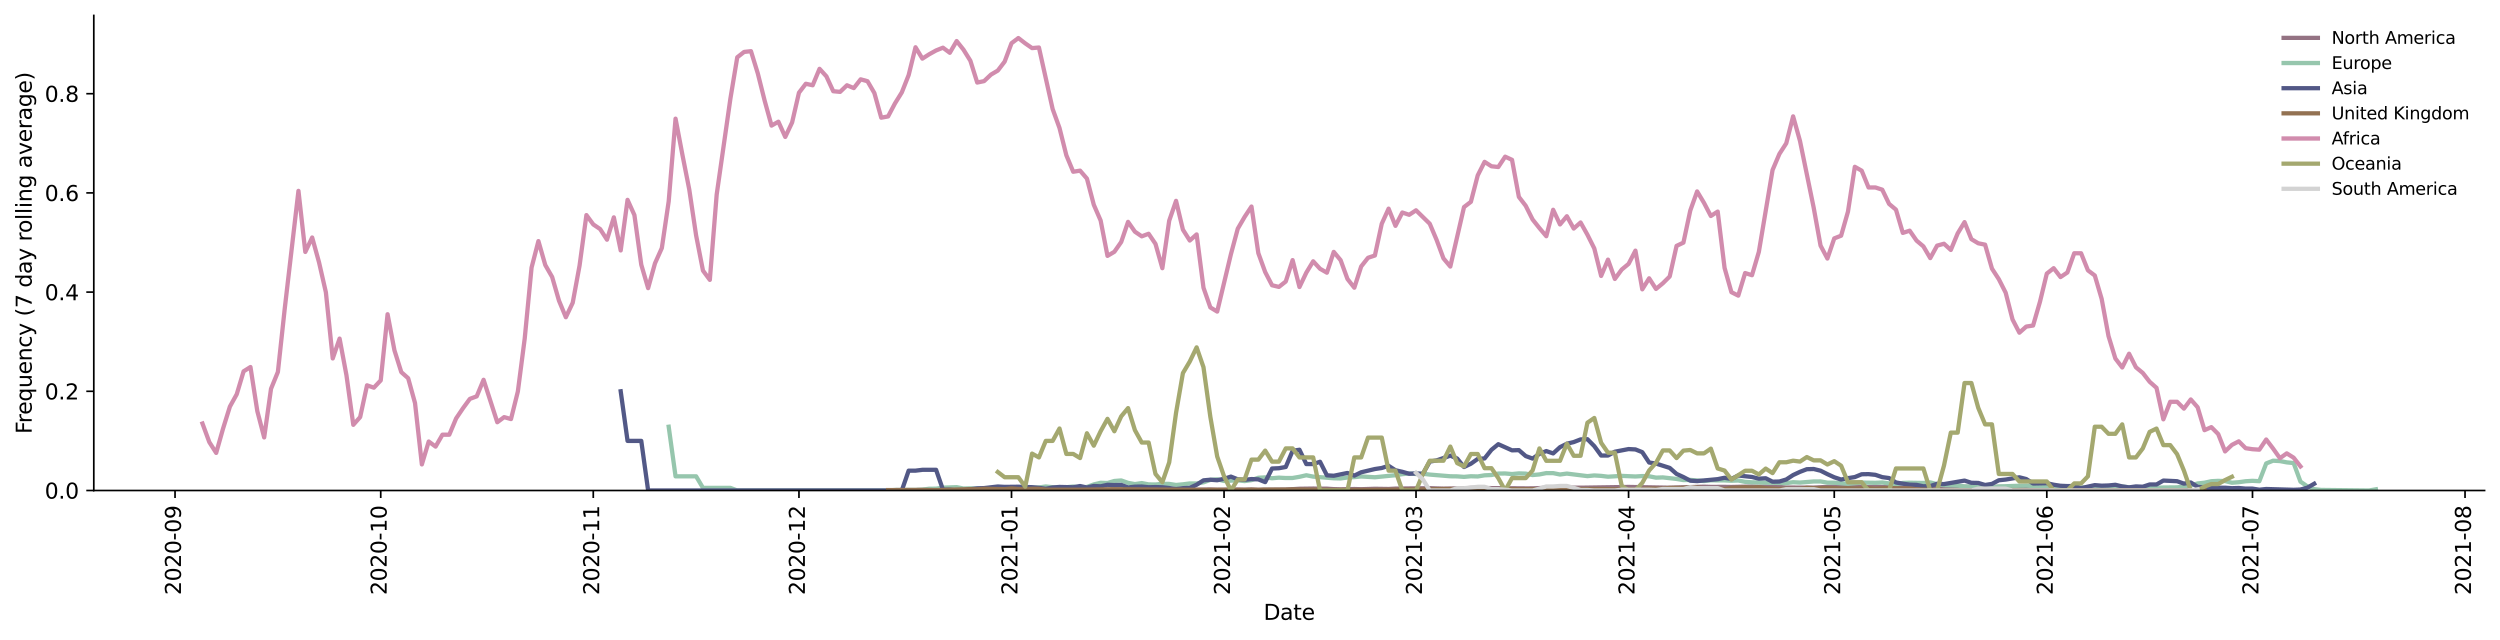 <?xml version="1.0" encoding="utf-8" standalone="no"?>
<!DOCTYPE svg PUBLIC "-//W3C//DTD SVG 1.1//EN"
  "http://www.w3.org/Graphics/SVG/1.1/DTD/svg11.dtd">
<svg height="298.621pt" version="1.1" viewBox="0 0 1166.981 298.621" width="1166.981pt" xmlns="http://www.w3.org/2000/svg" xmlns:xlink="http://www.w3.org/1999/xlink">
 <defs>
  <style type="text/css">*{stroke-linecap:butt;stroke-linejoin:round;}</style>
 </defs>
 <g id="figure_1">
  <g id="patch_1">
   <path d="M 0 298.621 
L 1166.981 298.621 
L 1166.981 0 
L 0 0 
z
" style="fill:#ffffff;"/>
  </g>
  <g id="axes_1">
   <g id="patch_2">
    <path d="M 43.781 228.96 
L 1159.781 228.96 
L 1159.781 7.2 
L 43.781 7.2 
z
" style="fill:#ffffff;"/>
   </g>
   <g id="matplotlib.axis_1">
    <g id="xtick_1">
     <g id="line2d_1">
      <defs>
       <path d="M 0 0 
L 0 3.5 
" id="md93aea9dd2" style="stroke:#000000;stroke-width:0.8;"/>
      </defs>
      <g>
       <use style="stroke:#000000;stroke-width:0.8;" x="81.707" xlink:href="#md93aea9dd2" y="228.96"/>
      </g>
     </g>
     <g id="text_1">
      <!-- 2020-09 -->
      <g transform="translate(84.466 277.743)rotate(-90)scale(0.1 -0.1)">
       <defs>
        <path d="M 1228 531 
L 3431 531 
L 3431 0 
L 469 0 
L 469 531 
Q 828 903 1448 1529 
Q 2069 2156 2228 2338 
Q 2531 2678 2651 2914 
Q 2772 3150 2772 3378 
Q 2772 3750 2511 3984 
Q 2250 4219 1831 4219 
Q 1534 4219 1204 4116 
Q 875 4013 500 3803 
L 500 4441 
Q 881 4594 1212 4672 
Q 1544 4750 1819 4750 
Q 2544 4750 2975 4387 
Q 3406 4025 3406 3419 
Q 3406 3131 3298 2873 
Q 3191 2616 2906 2266 
Q 2828 2175 2409 1742 
Q 1991 1309 1228 531 
z
" id="DejaVuSans-32" transform="scale(0.016)"/>
        <path d="M 2034 4250 
Q 1547 4250 1301 3770 
Q 1056 3291 1056 2328 
Q 1056 1369 1301 889 
Q 1547 409 2034 409 
Q 2525 409 2770 889 
Q 3016 1369 3016 2328 
Q 3016 3291 2770 3770 
Q 2525 4250 2034 4250 
z
M 2034 4750 
Q 2819 4750 3233 4129 
Q 3647 3509 3647 2328 
Q 3647 1150 3233 529 
Q 2819 -91 2034 -91 
Q 1250 -91 836 529 
Q 422 1150 422 2328 
Q 422 3509 836 4129 
Q 1250 4750 2034 4750 
z
" id="DejaVuSans-30" transform="scale(0.016)"/>
        <path d="M 313 2009 
L 1997 2009 
L 1997 1497 
L 313 1497 
L 313 2009 
z
" id="DejaVuSans-2d" transform="scale(0.016)"/>
        <path d="M 703 97 
L 703 672 
Q 941 559 1184 500 
Q 1428 441 1663 441 
Q 2288 441 2617 861 
Q 2947 1281 2994 2138 
Q 2813 1869 2534 1725 
Q 2256 1581 1919 1581 
Q 1219 1581 811 2004 
Q 403 2428 403 3163 
Q 403 3881 828 4315 
Q 1253 4750 1959 4750 
Q 2769 4750 3195 4129 
Q 3622 3509 3622 2328 
Q 3622 1225 3098 567 
Q 2575 -91 1691 -91 
Q 1453 -91 1209 -44 
Q 966 3 703 97 
z
M 1959 2075 
Q 2384 2075 2632 2365 
Q 2881 2656 2881 3163 
Q 2881 3666 2632 3958 
Q 2384 4250 1959 4250 
Q 1534 4250 1286 3958 
Q 1038 3666 1038 3163 
Q 1038 2656 1286 2365 
Q 1534 2075 1959 2075 
z
" id="DejaVuSans-39" transform="scale(0.016)"/>
       </defs>
       <use xlink:href="#DejaVuSans-32"/>
       <use x="63.623" xlink:href="#DejaVuSans-30"/>
       <use x="127.246" xlink:href="#DejaVuSans-32"/>
       <use x="190.869" xlink:href="#DejaVuSans-30"/>
       <use x="254.492" xlink:href="#DejaVuSans-2d"/>
       <use x="290.576" xlink:href="#DejaVuSans-30"/>
       <use x="354.199" xlink:href="#DejaVuSans-39"/>
      </g>
     </g>
    </g>
    <g id="xtick_2">
     <g id="line2d_2">
      <g>
       <use style="stroke:#000000;stroke-width:0.8;" x="177.72" xlink:href="#md93aea9dd2" y="228.96"/>
      </g>
     </g>
     <g id="text_2">
      <!-- 2020-10 -->
      <g transform="translate(180.48 277.743)rotate(-90)scale(0.1 -0.1)">
       <defs>
        <path d="M 794 531 
L 1825 531 
L 1825 4091 
L 703 3866 
L 703 4441 
L 1819 4666 
L 2450 4666 
L 2450 531 
L 3481 531 
L 3481 0 
L 794 0 
L 794 531 
z
" id="DejaVuSans-31" transform="scale(0.016)"/>
       </defs>
       <use xlink:href="#DejaVuSans-32"/>
       <use x="63.623" xlink:href="#DejaVuSans-30"/>
       <use x="127.246" xlink:href="#DejaVuSans-32"/>
       <use x="190.869" xlink:href="#DejaVuSans-30"/>
       <use x="254.492" xlink:href="#DejaVuSans-2d"/>
       <use x="290.576" xlink:href="#DejaVuSans-31"/>
       <use x="354.199" xlink:href="#DejaVuSans-30"/>
      </g>
     </g>
    </g>
    <g id="xtick_3">
     <g id="line2d_3">
      <g>
       <use style="stroke:#000000;stroke-width:0.8;" x="276.935" xlink:href="#md93aea9dd2" y="228.96"/>
      </g>
     </g>
     <g id="text_3">
      <!-- 2020-11 -->
      <g transform="translate(279.694 277.743)rotate(-90)scale(0.1 -0.1)">
       <use xlink:href="#DejaVuSans-32"/>
       <use x="63.623" xlink:href="#DejaVuSans-30"/>
       <use x="127.246" xlink:href="#DejaVuSans-32"/>
       <use x="190.869" xlink:href="#DejaVuSans-30"/>
       <use x="254.492" xlink:href="#DejaVuSans-2d"/>
       <use x="290.576" xlink:href="#DejaVuSans-31"/>
       <use x="354.199" xlink:href="#DejaVuSans-31"/>
      </g>
     </g>
    </g>
    <g id="xtick_4">
     <g id="line2d_4">
      <g>
       <use style="stroke:#000000;stroke-width:0.8;" x="372.948" xlink:href="#md93aea9dd2" y="228.96"/>
      </g>
     </g>
     <g id="text_4">
      <!-- 2020-12 -->
      <g transform="translate(375.708 277.743)rotate(-90)scale(0.1 -0.1)">
       <use xlink:href="#DejaVuSans-32"/>
       <use x="63.623" xlink:href="#DejaVuSans-30"/>
       <use x="127.246" xlink:href="#DejaVuSans-32"/>
       <use x="190.869" xlink:href="#DejaVuSans-30"/>
       <use x="254.492" xlink:href="#DejaVuSans-2d"/>
       <use x="290.576" xlink:href="#DejaVuSans-31"/>
       <use x="354.199" xlink:href="#DejaVuSans-32"/>
      </g>
     </g>
    </g>
    <g id="xtick_5">
     <g id="line2d_5">
      <g>
       <use style="stroke:#000000;stroke-width:0.8;" x="472.163" xlink:href="#md93aea9dd2" y="228.96"/>
      </g>
     </g>
     <g id="text_5">
      <!-- 2021-01 -->
      <g transform="translate(474.922 277.743)rotate(-90)scale(0.1 -0.1)">
       <use xlink:href="#DejaVuSans-32"/>
       <use x="63.623" xlink:href="#DejaVuSans-30"/>
       <use x="127.246" xlink:href="#DejaVuSans-32"/>
       <use x="190.869" xlink:href="#DejaVuSans-31"/>
       <use x="254.492" xlink:href="#DejaVuSans-2d"/>
       <use x="290.576" xlink:href="#DejaVuSans-30"/>
       <use x="354.199" xlink:href="#DejaVuSans-31"/>
      </g>
     </g>
    </g>
    <g id="xtick_6">
     <g id="line2d_6">
      <g>
       <use style="stroke:#000000;stroke-width:0.8;" x="571.377" xlink:href="#md93aea9dd2" y="228.96"/>
      </g>
     </g>
     <g id="text_6">
      <!-- 2021-02 -->
      <g transform="translate(574.136 277.743)rotate(-90)scale(0.1 -0.1)">
       <use xlink:href="#DejaVuSans-32"/>
       <use x="63.623" xlink:href="#DejaVuSans-30"/>
       <use x="127.246" xlink:href="#DejaVuSans-32"/>
       <use x="190.869" xlink:href="#DejaVuSans-31"/>
       <use x="254.492" xlink:href="#DejaVuSans-2d"/>
       <use x="290.576" xlink:href="#DejaVuSans-30"/>
       <use x="354.199" xlink:href="#DejaVuSans-32"/>
      </g>
     </g>
    </g>
    <g id="xtick_7">
     <g id="line2d_7">
      <g>
       <use style="stroke:#000000;stroke-width:0.8;" x="660.99" xlink:href="#md93aea9dd2" y="228.96"/>
      </g>
     </g>
     <g id="text_7">
      <!-- 2021-03 -->
      <g transform="translate(663.749 277.743)rotate(-90)scale(0.1 -0.1)">
       <defs>
        <path d="M 2597 2516 
Q 3050 2419 3304 2112 
Q 3559 1806 3559 1356 
Q 3559 666 3084 287 
Q 2609 -91 1734 -91 
Q 1441 -91 1130 -33 
Q 819 25 488 141 
L 488 750 
Q 750 597 1062 519 
Q 1375 441 1716 441 
Q 2309 441 2620 675 
Q 2931 909 2931 1356 
Q 2931 1769 2642 2001 
Q 2353 2234 1838 2234 
L 1294 2234 
L 1294 2753 
L 1863 2753 
Q 2328 2753 2575 2939 
Q 2822 3125 2822 3475 
Q 2822 3834 2567 4026 
Q 2313 4219 1838 4219 
Q 1578 4219 1281 4162 
Q 984 4106 628 3988 
L 628 4550 
Q 988 4650 1302 4700 
Q 1616 4750 1894 4750 
Q 2613 4750 3031 4423 
Q 3450 4097 3450 3541 
Q 3450 3153 3228 2886 
Q 3006 2619 2597 2516 
z
" id="DejaVuSans-33" transform="scale(0.016)"/>
       </defs>
       <use xlink:href="#DejaVuSans-32"/>
       <use x="63.623" xlink:href="#DejaVuSans-30"/>
       <use x="127.246" xlink:href="#DejaVuSans-32"/>
       <use x="190.869" xlink:href="#DejaVuSans-31"/>
       <use x="254.492" xlink:href="#DejaVuSans-2d"/>
       <use x="290.576" xlink:href="#DejaVuSans-30"/>
       <use x="354.199" xlink:href="#DejaVuSans-33"/>
      </g>
     </g>
    </g>
    <g id="xtick_8">
     <g id="line2d_8">
      <g>
       <use style="stroke:#000000;stroke-width:0.8;" x="760.204" xlink:href="#md93aea9dd2" y="228.96"/>
      </g>
     </g>
     <g id="text_8">
      <!-- 2021-04 -->
      <g transform="translate(762.963 277.743)rotate(-90)scale(0.1 -0.1)">
       <defs>
        <path d="M 2419 4116 
L 825 1625 
L 2419 1625 
L 2419 4116 
z
M 2253 4666 
L 3047 4666 
L 3047 1625 
L 3713 1625 
L 3713 1100 
L 3047 1100 
L 3047 0 
L 2419 0 
L 2419 1100 
L 313 1100 
L 313 1709 
L 2253 4666 
z
" id="DejaVuSans-34" transform="scale(0.016)"/>
       </defs>
       <use xlink:href="#DejaVuSans-32"/>
       <use x="63.623" xlink:href="#DejaVuSans-30"/>
       <use x="127.246" xlink:href="#DejaVuSans-32"/>
       <use x="190.869" xlink:href="#DejaVuSans-31"/>
       <use x="254.492" xlink:href="#DejaVuSans-2d"/>
       <use x="290.576" xlink:href="#DejaVuSans-30"/>
       <use x="354.199" xlink:href="#DejaVuSans-34"/>
      </g>
     </g>
    </g>
    <g id="xtick_9">
     <g id="line2d_9">
      <g>
       <use style="stroke:#000000;stroke-width:0.8;" x="856.218" xlink:href="#md93aea9dd2" y="228.96"/>
      </g>
     </g>
     <g id="text_9">
      <!-- 2021-05 -->
      <g transform="translate(858.977 277.743)rotate(-90)scale(0.1 -0.1)">
       <defs>
        <path d="M 691 4666 
L 3169 4666 
L 3169 4134 
L 1269 4134 
L 1269 2991 
Q 1406 3038 1543 3061 
Q 1681 3084 1819 3084 
Q 2600 3084 3056 2656 
Q 3513 2228 3513 1497 
Q 3513 744 3044 326 
Q 2575 -91 1722 -91 
Q 1428 -91 1123 -41 
Q 819 9 494 109 
L 494 744 
Q 775 591 1075 516 
Q 1375 441 1709 441 
Q 2250 441 2565 725 
Q 2881 1009 2881 1497 
Q 2881 1984 2565 2268 
Q 2250 2553 1709 2553 
Q 1456 2553 1204 2497 
Q 953 2441 691 2322 
L 691 4666 
z
" id="DejaVuSans-35" transform="scale(0.016)"/>
       </defs>
       <use xlink:href="#DejaVuSans-32"/>
       <use x="63.623" xlink:href="#DejaVuSans-30"/>
       <use x="127.246" xlink:href="#DejaVuSans-32"/>
       <use x="190.869" xlink:href="#DejaVuSans-31"/>
       <use x="254.492" xlink:href="#DejaVuSans-2d"/>
       <use x="290.576" xlink:href="#DejaVuSans-30"/>
       <use x="354.199" xlink:href="#DejaVuSans-35"/>
      </g>
     </g>
    </g>
    <g id="xtick_10">
     <g id="line2d_10">
      <g>
       <use style="stroke:#000000;stroke-width:0.8;" x="955.432" xlink:href="#md93aea9dd2" y="228.96"/>
      </g>
     </g>
     <g id="text_10">
      <!-- 2021-06 -->
      <g transform="translate(958.191 277.743)rotate(-90)scale(0.1 -0.1)">
       <defs>
        <path d="M 2113 2584 
Q 1688 2584 1439 2293 
Q 1191 2003 1191 1497 
Q 1191 994 1439 701 
Q 1688 409 2113 409 
Q 2538 409 2786 701 
Q 3034 994 3034 1497 
Q 3034 2003 2786 2293 
Q 2538 2584 2113 2584 
z
M 3366 4563 
L 3366 3988 
Q 3128 4100 2886 4159 
Q 2644 4219 2406 4219 
Q 1781 4219 1451 3797 
Q 1122 3375 1075 2522 
Q 1259 2794 1537 2939 
Q 1816 3084 2150 3084 
Q 2853 3084 3261 2657 
Q 3669 2231 3669 1497 
Q 3669 778 3244 343 
Q 2819 -91 2113 -91 
Q 1303 -91 875 529 
Q 447 1150 447 2328 
Q 447 3434 972 4092 
Q 1497 4750 2381 4750 
Q 2619 4750 2861 4703 
Q 3103 4656 3366 4563 
z
" id="DejaVuSans-36" transform="scale(0.016)"/>
       </defs>
       <use xlink:href="#DejaVuSans-32"/>
       <use x="63.623" xlink:href="#DejaVuSans-30"/>
       <use x="127.246" xlink:href="#DejaVuSans-32"/>
       <use x="190.869" xlink:href="#DejaVuSans-31"/>
       <use x="254.492" xlink:href="#DejaVuSans-2d"/>
       <use x="290.576" xlink:href="#DejaVuSans-30"/>
       <use x="354.199" xlink:href="#DejaVuSans-36"/>
      </g>
     </g>
    </g>
    <g id="xtick_11">
     <g id="line2d_11">
      <g>
       <use style="stroke:#000000;stroke-width:0.8;" x="1051.446" xlink:href="#md93aea9dd2" y="228.96"/>
      </g>
     </g>
     <g id="text_11">
      <!-- 2021-07 -->
      <g transform="translate(1054.205 277.743)rotate(-90)scale(0.1 -0.1)">
       <defs>
        <path d="M 525 4666 
L 3525 4666 
L 3525 4397 
L 1831 0 
L 1172 0 
L 2766 4134 
L 525 4134 
L 525 4666 
z
" id="DejaVuSans-37" transform="scale(0.016)"/>
       </defs>
       <use xlink:href="#DejaVuSans-32"/>
       <use x="63.623" xlink:href="#DejaVuSans-30"/>
       <use x="127.246" xlink:href="#DejaVuSans-32"/>
       <use x="190.869" xlink:href="#DejaVuSans-31"/>
       <use x="254.492" xlink:href="#DejaVuSans-2d"/>
       <use x="290.576" xlink:href="#DejaVuSans-30"/>
       <use x="354.199" xlink:href="#DejaVuSans-37"/>
      </g>
     </g>
    </g>
    <g id="xtick_12">
     <g id="line2d_12">
      <g>
       <use style="stroke:#000000;stroke-width:0.8;" x="1150.66" xlink:href="#md93aea9dd2" y="228.96"/>
      </g>
     </g>
     <g id="text_12">
      <!-- 2021-08 -->
      <g transform="translate(1153.419 277.743)rotate(-90)scale(0.1 -0.1)">
       <defs>
        <path d="M 2034 2216 
Q 1584 2216 1326 1975 
Q 1069 1734 1069 1313 
Q 1069 891 1326 650 
Q 1584 409 2034 409 
Q 2484 409 2743 651 
Q 3003 894 3003 1313 
Q 3003 1734 2745 1975 
Q 2488 2216 2034 2216 
z
M 1403 2484 
Q 997 2584 770 2862 
Q 544 3141 544 3541 
Q 544 4100 942 4425 
Q 1341 4750 2034 4750 
Q 2731 4750 3128 4425 
Q 3525 4100 3525 3541 
Q 3525 3141 3298 2862 
Q 3072 2584 2669 2484 
Q 3125 2378 3379 2068 
Q 3634 1759 3634 1313 
Q 3634 634 3220 271 
Q 2806 -91 2034 -91 
Q 1263 -91 848 271 
Q 434 634 434 1313 
Q 434 1759 690 2068 
Q 947 2378 1403 2484 
z
M 1172 3481 
Q 1172 3119 1398 2916 
Q 1625 2713 2034 2713 
Q 2441 2713 2670 2916 
Q 2900 3119 2900 3481 
Q 2900 3844 2670 4047 
Q 2441 4250 2034 4250 
Q 1625 4250 1398 4047 
Q 1172 3844 1172 3481 
z
" id="DejaVuSans-38" transform="scale(0.016)"/>
       </defs>
       <use xlink:href="#DejaVuSans-32"/>
       <use x="63.623" xlink:href="#DejaVuSans-30"/>
       <use x="127.246" xlink:href="#DejaVuSans-32"/>
       <use x="190.869" xlink:href="#DejaVuSans-31"/>
       <use x="254.492" xlink:href="#DejaVuSans-2d"/>
       <use x="290.576" xlink:href="#DejaVuSans-30"/>
       <use x="354.199" xlink:href="#DejaVuSans-38"/>
      </g>
     </g>
    </g>
    <g id="text_13">
     <!-- Date -->
     <g transform="translate(589.83 289.341)scale(0.1 -0.1)">
      <defs>
       <path d="M 1259 4147 
L 1259 519 
L 2022 519 
Q 2988 519 3436 956 
Q 3884 1394 3884 2338 
Q 3884 3275 3436 3711 
Q 2988 4147 2022 4147 
L 1259 4147 
z
M 628 4666 
L 1925 4666 
Q 3281 4666 3915 4102 
Q 4550 3538 4550 2338 
Q 4550 1131 3912 565 
Q 3275 0 1925 0 
L 628 0 
L 628 4666 
z
" id="DejaVuSans-44" transform="scale(0.016)"/>
       <path d="M 2194 1759 
Q 1497 1759 1228 1600 
Q 959 1441 959 1056 
Q 959 750 1161 570 
Q 1363 391 1709 391 
Q 2188 391 2477 730 
Q 2766 1069 2766 1631 
L 2766 1759 
L 2194 1759 
z
M 3341 1997 
L 3341 0 
L 2766 0 
L 2766 531 
Q 2569 213 2275 61 
Q 1981 -91 1556 -91 
Q 1019 -91 701 211 
Q 384 513 384 1019 
Q 384 1609 779 1909 
Q 1175 2209 1959 2209 
L 2766 2209 
L 2766 2266 
Q 2766 2663 2505 2880 
Q 2244 3097 1772 3097 
Q 1472 3097 1187 3025 
Q 903 2953 641 2809 
L 641 3341 
Q 956 3463 1253 3523 
Q 1550 3584 1831 3584 
Q 2591 3584 2966 3190 
Q 3341 2797 3341 1997 
z
" id="DejaVuSans-61" transform="scale(0.016)"/>
       <path d="M 1172 4494 
L 1172 3500 
L 2356 3500 
L 2356 3053 
L 1172 3053 
L 1172 1153 
Q 1172 725 1289 603 
Q 1406 481 1766 481 
L 2356 481 
L 2356 0 
L 1766 0 
Q 1100 0 847 248 
Q 594 497 594 1153 
L 594 3053 
L 172 3053 
L 172 3500 
L 594 3500 
L 594 4494 
L 1172 4494 
z
" id="DejaVuSans-74" transform="scale(0.016)"/>
       <path d="M 3597 1894 
L 3597 1613 
L 953 1613 
Q 991 1019 1311 708 
Q 1631 397 2203 397 
Q 2534 397 2845 478 
Q 3156 559 3463 722 
L 3463 178 
Q 3153 47 2828 -22 
Q 2503 -91 2169 -91 
Q 1331 -91 842 396 
Q 353 884 353 1716 
Q 353 2575 817 3079 
Q 1281 3584 2069 3584 
Q 2775 3584 3186 3129 
Q 3597 2675 3597 1894 
z
M 3022 2063 
Q 3016 2534 2758 2815 
Q 2500 3097 2075 3097 
Q 1594 3097 1305 2825 
Q 1016 2553 972 2059 
L 3022 2063 
z
" id="DejaVuSans-65" transform="scale(0.016)"/>
      </defs>
      <use xlink:href="#DejaVuSans-44"/>
      <use x="77.002" xlink:href="#DejaVuSans-61"/>
      <use x="138.281" xlink:href="#DejaVuSans-74"/>
      <use x="177.49" xlink:href="#DejaVuSans-65"/>
     </g>
    </g>
   </g>
   <g id="matplotlib.axis_2">
    <g id="ytick_1">
     <g id="line2d_13">
      <defs>
       <path d="M 0 0 
L -3.5 0 
" id="m53ca144be0" style="stroke:#000000;stroke-width:0.8;"/>
      </defs>
      <g>
       <use style="stroke:#000000;stroke-width:0.8;" x="43.781" xlink:href="#m53ca144be0" y="228.96"/>
      </g>
     </g>
     <g id="text_14">
      <!-- 0.0 -->
      <g transform="translate(20.878 232.759)scale(0.1 -0.1)">
       <defs>
        <path d="M 684 794 
L 1344 794 
L 1344 0 
L 684 0 
L 684 794 
z
" id="DejaVuSans-2e" transform="scale(0.016)"/>
       </defs>
       <use xlink:href="#DejaVuSans-30"/>
       <use x="63.623" xlink:href="#DejaVuSans-2e"/>
       <use x="95.41" xlink:href="#DejaVuSans-30"/>
      </g>
     </g>
    </g>
    <g id="ytick_2">
     <g id="line2d_14">
      <g>
       <use style="stroke:#000000;stroke-width:0.8;" x="43.781" xlink:href="#m53ca144be0" y="182.654"/>
      </g>
     </g>
     <g id="text_15">
      <!-- 0.2 -->
      <g transform="translate(20.878 186.454)scale(0.1 -0.1)">
       <use xlink:href="#DejaVuSans-30"/>
       <use x="63.623" xlink:href="#DejaVuSans-2e"/>
       <use x="95.41" xlink:href="#DejaVuSans-32"/>
      </g>
     </g>
    </g>
    <g id="ytick_3">
     <g id="line2d_15">
      <g>
       <use style="stroke:#000000;stroke-width:0.8;" x="43.781" xlink:href="#m53ca144be0" y="136.349"/>
      </g>
     </g>
     <g id="text_16">
      <!-- 0.4 -->
      <g transform="translate(20.878 140.148)scale(0.1 -0.1)">
       <use xlink:href="#DejaVuSans-30"/>
       <use x="63.623" xlink:href="#DejaVuSans-2e"/>
       <use x="95.41" xlink:href="#DejaVuSans-34"/>
      </g>
     </g>
    </g>
    <g id="ytick_4">
     <g id="line2d_16">
      <g>
       <use style="stroke:#000000;stroke-width:0.8;" x="43.781" xlink:href="#m53ca144be0" y="90.043"/>
      </g>
     </g>
     <g id="text_17">
      <!-- 0.6 -->
      <g transform="translate(20.878 93.842)scale(0.1 -0.1)">
       <use xlink:href="#DejaVuSans-30"/>
       <use x="63.623" xlink:href="#DejaVuSans-2e"/>
       <use x="95.41" xlink:href="#DejaVuSans-36"/>
      </g>
     </g>
    </g>
    <g id="ytick_5">
     <g id="line2d_17">
      <g>
       <use style="stroke:#000000;stroke-width:0.8;" x="43.781" xlink:href="#m53ca144be0" y="43.737"/>
      </g>
     </g>
     <g id="text_18">
      <!-- 0.8 -->
      <g transform="translate(20.878 47.537)scale(0.1 -0.1)">
       <use xlink:href="#DejaVuSans-30"/>
       <use x="63.623" xlink:href="#DejaVuSans-2e"/>
       <use x="95.41" xlink:href="#DejaVuSans-38"/>
      </g>
     </g>
    </g>
    <g id="text_19">
     <!-- Frequency (7 day rolling average) -->
     <g transform="translate(14.798 202.529)rotate(-90)scale(0.1 -0.1)">
      <defs>
       <path d="M 628 4666 
L 3309 4666 
L 3309 4134 
L 1259 4134 
L 1259 2759 
L 3109 2759 
L 3109 2228 
L 1259 2228 
L 1259 0 
L 628 0 
L 628 4666 
z
" id="DejaVuSans-46" transform="scale(0.016)"/>
       <path d="M 2631 2963 
Q 2534 3019 2420 3045 
Q 2306 3072 2169 3072 
Q 1681 3072 1420 2755 
Q 1159 2438 1159 1844 
L 1159 0 
L 581 0 
L 581 3500 
L 1159 3500 
L 1159 2956 
Q 1341 3275 1631 3429 
Q 1922 3584 2338 3584 
Q 2397 3584 2469 3576 
Q 2541 3569 2628 3553 
L 2631 2963 
z
" id="DejaVuSans-72" transform="scale(0.016)"/>
       <path d="M 947 1747 
Q 947 1113 1208 752 
Q 1469 391 1925 391 
Q 2381 391 2643 752 
Q 2906 1113 2906 1747 
Q 2906 2381 2643 2742 
Q 2381 3103 1925 3103 
Q 1469 3103 1208 2742 
Q 947 2381 947 1747 
z
M 2906 525 
Q 2725 213 2448 61 
Q 2172 -91 1784 -91 
Q 1150 -91 751 415 
Q 353 922 353 1747 
Q 353 2572 751 3078 
Q 1150 3584 1784 3584 
Q 2172 3584 2448 3432 
Q 2725 3281 2906 2969 
L 2906 3500 
L 3481 3500 
L 3481 -1331 
L 2906 -1331 
L 2906 525 
z
" id="DejaVuSans-71" transform="scale(0.016)"/>
       <path d="M 544 1381 
L 544 3500 
L 1119 3500 
L 1119 1403 
Q 1119 906 1312 657 
Q 1506 409 1894 409 
Q 2359 409 2629 706 
Q 2900 1003 2900 1516 
L 2900 3500 
L 3475 3500 
L 3475 0 
L 2900 0 
L 2900 538 
Q 2691 219 2414 64 
Q 2138 -91 1772 -91 
Q 1169 -91 856 284 
Q 544 659 544 1381 
z
M 1991 3584 
L 1991 3584 
z
" id="DejaVuSans-75" transform="scale(0.016)"/>
       <path d="M 3513 2113 
L 3513 0 
L 2938 0 
L 2938 2094 
Q 2938 2591 2744 2837 
Q 2550 3084 2163 3084 
Q 1697 3084 1428 2787 
Q 1159 2491 1159 1978 
L 1159 0 
L 581 0 
L 581 3500 
L 1159 3500 
L 1159 2956 
Q 1366 3272 1645 3428 
Q 1925 3584 2291 3584 
Q 2894 3584 3203 3211 
Q 3513 2838 3513 2113 
z
" id="DejaVuSans-6e" transform="scale(0.016)"/>
       <path d="M 3122 3366 
L 3122 2828 
Q 2878 2963 2633 3030 
Q 2388 3097 2138 3097 
Q 1578 3097 1268 2742 
Q 959 2388 959 1747 
Q 959 1106 1268 751 
Q 1578 397 2138 397 
Q 2388 397 2633 464 
Q 2878 531 3122 666 
L 3122 134 
Q 2881 22 2623 -34 
Q 2366 -91 2075 -91 
Q 1284 -91 818 406 
Q 353 903 353 1747 
Q 353 2603 823 3093 
Q 1294 3584 2113 3584 
Q 2378 3584 2631 3529 
Q 2884 3475 3122 3366 
z
" id="DejaVuSans-63" transform="scale(0.016)"/>
       <path d="M 2059 -325 
Q 1816 -950 1584 -1140 
Q 1353 -1331 966 -1331 
L 506 -1331 
L 506 -850 
L 844 -850 
Q 1081 -850 1212 -737 
Q 1344 -625 1503 -206 
L 1606 56 
L 191 3500 
L 800 3500 
L 1894 763 
L 2988 3500 
L 3597 3500 
L 2059 -325 
z
" id="DejaVuSans-79" transform="scale(0.016)"/>
       <path id="DejaVuSans-20" transform="scale(0.016)"/>
       <path d="M 1984 4856 
Q 1566 4138 1362 3434 
Q 1159 2731 1159 2009 
Q 1159 1288 1364 580 
Q 1569 -128 1984 -844 
L 1484 -844 
Q 1016 -109 783 600 
Q 550 1309 550 2009 
Q 550 2706 781 3412 
Q 1013 4119 1484 4856 
L 1984 4856 
z
" id="DejaVuSans-28" transform="scale(0.016)"/>
       <path d="M 2906 2969 
L 2906 4863 
L 3481 4863 
L 3481 0 
L 2906 0 
L 2906 525 
Q 2725 213 2448 61 
Q 2172 -91 1784 -91 
Q 1150 -91 751 415 
Q 353 922 353 1747 
Q 353 2572 751 3078 
Q 1150 3584 1784 3584 
Q 2172 3584 2448 3432 
Q 2725 3281 2906 2969 
z
M 947 1747 
Q 947 1113 1208 752 
Q 1469 391 1925 391 
Q 2381 391 2643 752 
Q 2906 1113 2906 1747 
Q 2906 2381 2643 2742 
Q 2381 3103 1925 3103 
Q 1469 3103 1208 2742 
Q 947 2381 947 1747 
z
" id="DejaVuSans-64" transform="scale(0.016)"/>
       <path d="M 1959 3097 
Q 1497 3097 1228 2736 
Q 959 2375 959 1747 
Q 959 1119 1226 758 
Q 1494 397 1959 397 
Q 2419 397 2687 759 
Q 2956 1122 2956 1747 
Q 2956 2369 2687 2733 
Q 2419 3097 1959 3097 
z
M 1959 3584 
Q 2709 3584 3137 3096 
Q 3566 2609 3566 1747 
Q 3566 888 3137 398 
Q 2709 -91 1959 -91 
Q 1206 -91 779 398 
Q 353 888 353 1747 
Q 353 2609 779 3096 
Q 1206 3584 1959 3584 
z
" id="DejaVuSans-6f" transform="scale(0.016)"/>
       <path d="M 603 4863 
L 1178 4863 
L 1178 0 
L 603 0 
L 603 4863 
z
" id="DejaVuSans-6c" transform="scale(0.016)"/>
       <path d="M 603 3500 
L 1178 3500 
L 1178 0 
L 603 0 
L 603 3500 
z
M 603 4863 
L 1178 4863 
L 1178 4134 
L 603 4134 
L 603 4863 
z
" id="DejaVuSans-69" transform="scale(0.016)"/>
       <path d="M 2906 1791 
Q 2906 2416 2648 2759 
Q 2391 3103 1925 3103 
Q 1463 3103 1205 2759 
Q 947 2416 947 1791 
Q 947 1169 1205 825 
Q 1463 481 1925 481 
Q 2391 481 2648 825 
Q 2906 1169 2906 1791 
z
M 3481 434 
Q 3481 -459 3084 -895 
Q 2688 -1331 1869 -1331 
Q 1566 -1331 1297 -1286 
Q 1028 -1241 775 -1147 
L 775 -588 
Q 1028 -725 1275 -790 
Q 1522 -856 1778 -856 
Q 2344 -856 2625 -561 
Q 2906 -266 2906 331 
L 2906 616 
Q 2728 306 2450 153 
Q 2172 0 1784 0 
Q 1141 0 747 490 
Q 353 981 353 1791 
Q 353 2603 747 3093 
Q 1141 3584 1784 3584 
Q 2172 3584 2450 3431 
Q 2728 3278 2906 2969 
L 2906 3500 
L 3481 3500 
L 3481 434 
z
" id="DejaVuSans-67" transform="scale(0.016)"/>
       <path d="M 191 3500 
L 800 3500 
L 1894 563 
L 2988 3500 
L 3597 3500 
L 2284 0 
L 1503 0 
L 191 3500 
z
" id="DejaVuSans-76" transform="scale(0.016)"/>
       <path d="M 513 4856 
L 1013 4856 
Q 1481 4119 1714 3412 
Q 1947 2706 1947 2009 
Q 1947 1309 1714 600 
Q 1481 -109 1013 -844 
L 513 -844 
Q 928 -128 1133 580 
Q 1338 1288 1338 2009 
Q 1338 2731 1133 3434 
Q 928 4138 513 4856 
z
" id="DejaVuSans-29" transform="scale(0.016)"/>
      </defs>
      <use xlink:href="#DejaVuSans-46"/>
      <use x="50.27" xlink:href="#DejaVuSans-72"/>
      <use x="89.133" xlink:href="#DejaVuSans-65"/>
      <use x="150.656" xlink:href="#DejaVuSans-71"/>
      <use x="214.133" xlink:href="#DejaVuSans-75"/>
      <use x="277.512" xlink:href="#DejaVuSans-65"/>
      <use x="339.035" xlink:href="#DejaVuSans-6e"/>
      <use x="402.414" xlink:href="#DejaVuSans-63"/>
      <use x="457.395" xlink:href="#DejaVuSans-79"/>
      <use x="516.574" xlink:href="#DejaVuSans-20"/>
      <use x="548.361" xlink:href="#DejaVuSans-28"/>
      <use x="587.375" xlink:href="#DejaVuSans-37"/>
      <use x="650.998" xlink:href="#DejaVuSans-20"/>
      <use x="682.785" xlink:href="#DejaVuSans-64"/>
      <use x="746.262" xlink:href="#DejaVuSans-61"/>
      <use x="807.541" xlink:href="#DejaVuSans-79"/>
      <use x="866.721" xlink:href="#DejaVuSans-20"/>
      <use x="898.508" xlink:href="#DejaVuSans-72"/>
      <use x="937.371" xlink:href="#DejaVuSans-6f"/>
      <use x="998.553" xlink:href="#DejaVuSans-6c"/>
      <use x="1026.336" xlink:href="#DejaVuSans-6c"/>
      <use x="1054.119" xlink:href="#DejaVuSans-69"/>
      <use x="1081.902" xlink:href="#DejaVuSans-6e"/>
      <use x="1145.281" xlink:href="#DejaVuSans-67"/>
      <use x="1208.758" xlink:href="#DejaVuSans-20"/>
      <use x="1240.545" xlink:href="#DejaVuSans-61"/>
      <use x="1301.824" xlink:href="#DejaVuSans-76"/>
      <use x="1361.004" xlink:href="#DejaVuSans-65"/>
      <use x="1422.527" xlink:href="#DejaVuSans-72"/>
      <use x="1463.641" xlink:href="#DejaVuSans-61"/>
      <use x="1524.92" xlink:href="#DejaVuSans-67"/>
      <use x="1588.396" xlink:href="#DejaVuSans-65"/>
      <use x="1649.92" xlink:href="#DejaVuSans-29"/>
     </g>
    </g>
   </g>
   <g id="line2d_18">
    <path clip-path="url(#pae71aef509)" d="M 430.557 228.835 
L 436.958 228.816 
L 452.96 228.69 
L 468.962 228.941 
L 475.363 228.815 
L 484.965 228.779 
L 494.566 228.853 
L 516.969 228.712 
L 523.37 228.743 
L 529.771 228.843 
L 539.372 228.747 
L 555.375 228.658 
L 564.976 228.509 
L 568.176 228.627 
L 577.778 228.528 
L 580.978 228.613 
L 584.179 228.549 
L 587.379 228.672 
L 600.181 228.533 
L 606.582 228.156 
L 612.983 228.059 
L 619.384 228.116 
L 622.584 228.331 
L 625.785 228.423 
L 632.186 228.275 
L 635.386 228.365 
L 641.787 228.165 
L 648.188 228.257 
L 651.388 228.086 
L 667.391 227.877 
L 673.792 228.105 
L 683.393 227.935 
L 686.593 227.772 
L 692.994 227.821 
L 712.197 227.974 
L 715.398 227.966 
L 721.798 227.703 
L 731.4 227.611 
L 737.801 227.658 
L 760.204 227.302 
L 779.407 227.658 
L 795.409 227.195 
L 798.609 227.296 
L 805.01 227.272 
L 808.211 227.326 
L 814.612 227.183 
L 817.812 227.115 
L 821.013 227.203 
L 824.213 227.125 
L 827.414 227.334 
L 830.614 227.326 
L 833.815 227.588 
L 846.616 227.611 
L 856.218 227.128 
L 862.619 227.154 
L 869.02 227.241 
L 872.22 227.401 
L 875.42 227.204 
L 885.022 227.5 
L 891.423 227.887 
L 894.623 227.877 
L 897.824 227.739 
L 904.225 227.11 
L 913.826 227.01 
L 917.026 227.25 
L 920.227 227.363 
L 923.427 227.233 
L 933.029 227.275 
L 936.229 227.414 
L 939.43 227.684 
L 942.63 227.773 
L 945.831 227.668 
L 949.031 228.035 
L 952.231 227.966 
L 958.632 228.091 
L 961.833 228.508 
L 965.033 228.314 
L 974.635 228.403 
L 977.835 228.282 
L 997.038 228.883 
L 1009.84 228.812 
L 1016.241 228.887 
L 1019.441 228.764 
L 1070.648 228.899 
L 1073.849 228.727 
L 1073.849 228.727 
" style="fill:none;stroke:#947383;stroke-linecap:square;stroke-width:2;"/>
   </g>
   <g id="line2d_19">
    <path clip-path="url(#pae71aef509)" d="M 312.14 199.192 
L 315.34 222.345 
L 324.942 222.345 
L 328.142 227.741 
L 340.944 227.741 
L 344.144 228.96 
L 414.554 228.942 
L 417.755 228.713 
L 427.356 228.713 
L 430.557 228.548 
L 433.757 228.139 
L 436.958 228.115 
L 440.158 227.629 
L 446.559 227.402 
L 449.759 228.041 
L 452.96 227.941 
L 456.16 228.099 
L 459.361 228.112 
L 465.762 227.771 
L 472.163 228.08 
L 475.363 227.582 
L 481.764 227.704 
L 484.965 227.544 
L 488.165 227.084 
L 494.566 227.764 
L 500.967 227.107 
L 504.167 227.615 
L 507.368 227.3 
L 510.568 226.138 
L 513.769 225.365 
L 516.969 225.459 
L 520.17 224.521 
L 523.37 224.273 
L 526.57 225.394 
L 529.771 225.98 
L 532.971 225.496 
L 536.172 226.118 
L 539.372 226.16 
L 542.573 225.849 
L 545.773 225.886 
L 548.974 226.378 
L 552.174 226.081 
L 555.375 225.671 
L 558.575 225.676 
L 561.776 225.149 
L 564.976 224.019 
L 568.176 223.73 
L 571.377 224.516 
L 577.778 224.207 
L 580.978 224.568 
L 584.179 224.114 
L 587.379 223.012 
L 590.58 222.845 
L 593.78 223.24 
L 596.981 222.965 
L 600.181 223.137 
L 603.381 223.116 
L 606.582 222.569 
L 609.782 221.846 
L 612.983 222.482 
L 622.584 223.254 
L 625.785 223.34 
L 628.985 222.888 
L 632.186 222.713 
L 635.386 222.417 
L 641.787 222.778 
L 648.188 222.142 
L 651.388 221.835 
L 654.589 221.33 
L 657.789 221.001 
L 660.99 221.276 
L 664.19 221.138 
L 667.391 221.527 
L 676.992 222.322 
L 680.192 222.368 
L 683.393 222.604 
L 686.593 222.312 
L 689.794 222.409 
L 692.994 221.878 
L 696.195 221.733 
L 699.395 221.06 
L 702.596 221.012 
L 705.796 221.279 
L 708.997 220.978 
L 712.197 221.085 
L 715.398 221.75 
L 718.598 221.461 
L 721.798 220.842 
L 724.999 220.85 
L 728.199 221.501 
L 731.4 221.063 
L 741.001 222.255 
L 744.202 221.933 
L 747.402 222.135 
L 750.603 222.522 
L 757.004 222.14 
L 763.404 222.422 
L 766.605 222.219 
L 769.805 222.317 
L 773.006 222.965 
L 776.206 222.854 
L 782.607 223.567 
L 785.808 224.098 
L 789.008 224.012 
L 795.409 224.54 
L 798.609 224.216 
L 805.01 224.256 
L 808.211 224.407 
L 811.411 224.291 
L 814.612 224.929 
L 817.812 225.143 
L 833.815 225.51 
L 837.015 225.096 
L 840.215 225.261 
L 846.616 224.747 
L 849.817 224.73 
L 853.017 225.3 
L 856.218 225.328 
L 862.619 225.823 
L 869.02 225.261 
L 875.42 225.371 
L 878.621 225.225 
L 885.022 226.083 
L 888.222 225.428 
L 891.423 225.328 
L 897.824 225.446 
L 901.024 225.19 
L 904.225 225.993 
L 907.425 226.481 
L 913.826 226.668 
L 917.026 227.056 
L 923.427 226.991 
L 929.828 227.511 
L 933.029 227.066 
L 942.63 226.746 
L 945.831 226.658 
L 952.231 227.107 
L 961.833 227.263 
L 965.033 227.48 
L 974.635 227.595 
L 977.835 227.334 
L 981.036 227.395 
L 990.637 227.111 
L 993.837 227.467 
L 1000.238 227.419 
L 1003.439 227.474 
L 1006.639 227.71 
L 1009.84 227.562 
L 1016.241 227.493 
L 1022.642 226.604 
L 1025.842 225.671 
L 1029.043 225.325 
L 1032.243 224.627 
L 1035.443 224.462 
L 1038.644 224.568 
L 1041.844 225.335 
L 1045.045 225.09 
L 1048.245 224.646 
L 1051.446 224.449 
L 1054.646 224.619 
L 1057.847 216.332 
L 1061.047 215.047 
L 1064.248 215.229 
L 1067.448 215.832 
L 1070.648 216.15 
L 1073.849 224.835 
L 1077.049 227.021 
L 1080.25 228.344 
L 1083.45 228.694 
L 1105.854 228.96 
L 1109.054 228.402 
L 1109.054 228.402 
" style="fill:none;stroke:#96c6ad;stroke-linecap:square;stroke-width:2;"/>
   </g>
   <g id="line2d_20">
    <path clip-path="url(#pae71aef509)" d="M 289.737 182.654 
L 292.937 205.807 
L 299.338 205.807 
L 302.538 228.96 
L 420.955 228.96 
L 424.156 219.699 
L 427.356 219.699 
L 430.557 219.31 
L 436.958 219.31 
L 440.158 228.571 
L 443.359 228.571 
L 446.559 228.96 
L 449.759 228.96 
L 452.96 228.37 
L 456.16 227.959 
L 459.361 227.84 
L 465.762 227.097 
L 468.962 227.283 
L 475.363 227.209 
L 481.764 227.415 
L 484.965 227.72 
L 488.165 228.176 
L 491.365 227.561 
L 494.566 227.305 
L 500.967 227.456 
L 504.167 226.88 
L 507.368 227.565 
L 510.568 226.846 
L 513.769 227.017 
L 516.969 226.298 
L 520.17 226.449 
L 523.37 226.344 
L 526.57 227.541 
L 529.771 227.182 
L 532.971 227.12 
L 536.172 227.443 
L 539.372 227.363 
L 542.573 227.454 
L 545.773 227.813 
L 548.974 228.305 
L 552.174 227.874 
L 555.375 227.73 
L 558.575 226.27 
L 561.776 224.221 
L 564.976 223.935 
L 568.176 224.174 
L 571.377 223.504 
L 574.577 222.478 
L 577.778 223.736 
L 580.978 223.982 
L 584.179 223.619 
L 587.379 223.77 
L 590.58 225.045 
L 593.78 218.702 
L 596.981 218.558 
L 600.181 217.984 
L 603.381 210.437 
L 606.582 209.939 
L 609.782 216.63 
L 612.983 216.627 
L 616.183 215.551 
L 619.384 221.872 
L 622.584 222.075 
L 628.985 220.773 
L 632.186 222.014 
L 635.386 220.453 
L 641.787 218.942 
L 644.987 218.456 
L 648.188 217.443 
L 651.388 219.515 
L 654.589 220.232 
L 657.789 221.153 
L 660.99 220.997 
L 664.19 221.166 
L 667.391 215.472 
L 670.591 214.922 
L 676.992 212.698 
L 680.192 214.035 
L 683.393 218.002 
L 686.593 216.468 
L 689.794 214.213 
L 692.994 213.995 
L 696.195 209.969 
L 699.395 207.352 
L 705.796 210.217 
L 708.997 210.114 
L 712.197 212.891 
L 715.398 214.056 
L 718.598 211.851 
L 721.798 210.558 
L 724.999 211.651 
L 728.199 208.731 
L 731.4 207.134 
L 734.6 206.357 
L 737.801 205.118 
L 741.001 205.011 
L 744.202 208.251 
L 747.402 212.635 
L 750.603 212.637 
L 753.803 210.857 
L 760.204 209.623 
L 763.404 209.792 
L 766.605 211.063 
L 769.805 215.902 
L 773.006 216.386 
L 779.407 218.419 
L 782.607 221.222 
L 785.808 222.686 
L 789.008 224.378 
L 792.209 224.579 
L 801.81 223.662 
L 805.01 223.016 
L 808.211 223.557 
L 811.411 221.968 
L 817.812 222.648 
L 821.013 223.439 
L 824.213 223.244 
L 827.414 224.85 
L 830.614 224.773 
L 833.815 223.821 
L 837.015 221.745 
L 840.215 220.254 
L 843.416 219.021 
L 846.616 218.927 
L 849.817 219.713 
L 853.017 221.327 
L 856.218 222.792 
L 859.418 223.848 
L 862.619 223.204 
L 865.819 222.69 
L 869.02 221.381 
L 872.22 221.319 
L 875.42 221.65 
L 878.621 222.723 
L 881.821 223.16 
L 885.022 225.217 
L 888.222 225.788 
L 891.423 226.231 
L 894.623 226.339 
L 897.824 227.006 
L 901.024 226.92 
L 904.225 225.837 
L 907.425 225.972 
L 917.026 224.341 
L 920.227 225.365 
L 923.427 225.432 
L 926.628 226.387 
L 929.828 225.883 
L 933.029 224.186 
L 936.229 223.855 
L 942.63 222.801 
L 945.831 223.615 
L 949.031 225.686 
L 955.432 225.55 
L 958.632 226.269 
L 961.833 226.757 
L 965.033 226.9 
L 968.234 226.856 
L 971.434 227.864 
L 977.835 226.448 
L 981.036 226.719 
L 984.236 226.613 
L 987.437 226.296 
L 990.637 227.068 
L 993.837 227.512 
L 997.038 227.059 
L 1000.238 227.202 
L 1003.439 226.157 
L 1006.639 226.157 
L 1009.84 224.323 
L 1016.241 224.63 
L 1019.441 225.752 
L 1022.642 225.218 
L 1025.842 227.258 
L 1029.043 227.542 
L 1032.243 227.673 
L 1038.644 227.666 
L 1041.844 227.889 
L 1045.045 227.797 
L 1048.245 228.088 
L 1051.446 228.091 
L 1054.646 228.589 
L 1057.847 228.265 
L 1070.648 228.636 
L 1073.849 228.523 
L 1077.049 227.666 
L 1080.25 225.813 
L 1080.25 225.813 
" style="fill:none;stroke:#525886;stroke-linecap:square;stroke-width:2;"/>
   </g>
   <g id="line2d_21">
    <path clip-path="url(#pae71aef509)" d="M 414.554 228.771 
L 430.557 228.668 
L 436.958 228.775 
L 452.96 228.333 
L 456.16 228.389 
L 459.361 228.144 
L 468.962 228.349 
L 472.163 228.004 
L 475.363 228.258 
L 478.564 228.316 
L 481.764 228.181 
L 484.965 228.184 
L 488.165 228.561 
L 504.167 228.569 
L 520.17 228.348 
L 561.776 228.656 
L 580.978 228.639 
L 584.179 228.548 
L 587.379 228.645 
L 590.58 228.529 
L 600.181 228.534 
L 603.381 228.448 
L 622.584 228.715 
L 644.987 228.644 
L 667.391 228.388 
L 673.792 228.266 
L 680.192 228.286 
L 683.393 228.565 
L 686.593 228.685 
L 696.195 228.614 
L 705.796 228.271 
L 708.997 228.37 
L 715.398 228.349 
L 721.798 228.257 
L 724.999 228.189 
L 731.4 228.253 
L 734.6 228.155 
L 737.801 228.287 
L 747.402 228.253 
L 753.803 228.405 
L 760.204 228.388 
L 763.404 228.354 
L 769.805 228.031 
L 776.206 228.09 
L 779.407 227.775 
L 785.808 227.709 
L 789.008 227.468 
L 792.209 227.528 
L 795.409 227.92 
L 801.81 228.052 
L 805.01 228.317 
L 808.211 227.703 
L 814.612 227.45 
L 817.812 227.6 
L 821.013 227.428 
L 824.213 227.894 
L 830.614 228.245 
L 833.815 228.115 
L 837.015 228.254 
L 840.215 228.187 
L 843.416 227.73 
L 846.616 227.885 
L 853.017 227.762 
L 859.418 228.007 
L 862.619 227.877 
L 865.819 228.019 
L 872.22 227.87 
L 875.42 228.133 
L 878.621 227.886 
L 881.821 227.815 
L 888.222 227.988 
L 891.423 228.008 
L 894.623 228.423 
L 904.225 228.74 
L 913.826 228.899 
L 929.828 228.832 
L 933.029 228.71 
L 945.831 228.791 
L 949.031 228.913 
L 977.835 228.839 
L 997.038 228.858 
L 1006.639 228.941 
L 1029.043 228.911 
L 1029.043 228.911 
" style="fill:none;stroke:#937252;stroke-linecap:square;stroke-width:2;"/>
   </g>
   <g id="line2d_22">
    <path clip-path="url(#pae71aef509)" d="M 94.509 197.7 
L 97.709 206.382 
L 100.909 211.414 
L 104.11 200.095 
L 107.31 189.805 
L 110.511 184.017 
L 113.711 173.331 
L 116.912 171.325 
L 120.112 191.906 
L 123.313 204.184 
L 126.513 181.476 
L 129.714 173.64 
L 132.914 144.056 
L 139.315 89.104 
L 142.515 117.599 
L 145.716 110.864 
L 148.916 122.441 
L 152.117 136.449 
L 155.317 167.319 
L 158.518 158.058 
L 161.718 175.144 
L 164.919 198.297 
L 168.119 194.689 
L 171.32 179.871 
L 174.52 180.961 
L 177.72 177.556 
L 180.921 146.685 
L 184.121 163.524 
L 187.322 173.711 
L 190.522 176.54 
L 193.723 188.116 
L 196.923 216.781 
L 200.124 206.096 
L 203.324 208.467 
L 206.525 202.915 
L 209.725 202.915 
L 212.925 195.297 
L 216.126 190.548 
L 219.326 186.192 
L 222.527 185.008 
L 225.727 177.29 
L 232.128 197.1 
L 235.329 194.711 
L 238.529 195.614 
L 241.73 182.751 
L 244.93 158.055 
L 248.131 124.914 
L 251.331 112.546 
L 254.531 123.724 
L 257.732 129.286 
L 260.932 140.363 
L 264.133 148.08 
L 267.333 141.338 
L 270.534 123.973 
L 273.734 100.403 
L 276.935 104.762 
L 280.135 106.923 
L 283.336 111.884 
L 286.536 101.465 
L 289.737 116.9 
L 292.937 93.299 
L 296.137 100.4 
L 299.338 123.552 
L 302.538 134.497 
L 305.739 122.921 
L 308.939 115.792 
L 312.14 93.99 
L 315.34 55.402 
L 318.541 72.24 
L 321.741 88.447 
L 324.942 109.916 
L 328.142 126.316 
L 331.342 130.638 
L 334.543 90.815 
L 340.944 46.042 
L 344.144 26.748 
L 347.345 24.242 
L 350.545 23.888 
L 353.746 34.317 
L 356.946 47.051 
L 360.147 58.628 
L 363.347 56.812 
L 366.548 63.913 
L 369.748 57.161 
L 372.948 43.269 
L 376.149 39.101 
L 379.349 39.803 
L 382.55 32.129 
L 385.75 35.633 
L 388.951 42.579 
L 392.151 42.887 
L 395.352 39.811 
L 398.552 41.115 
L 401.753 37.032 
L 404.953 37.923 
L 408.153 43.435 
L 411.354 54.931 
L 414.554 54.35 
L 417.755 48.289 
L 420.955 43.133 
L 424.156 35.048 
L 427.356 22.069 
L 430.557 27.366 
L 433.757 25.324 
L 436.958 23.549 
L 440.158 22.262 
L 443.359 24.637 
L 446.559 19.176 
L 449.759 23.203 
L 452.96 28.352 
L 456.16 38.526 
L 459.361 37.866 
L 462.561 34.837 
L 465.762 32.948 
L 468.962 28.761 
L 472.163 20.177 
L 475.363 17.76 
L 478.564 20.23 
L 481.764 22.456 
L 484.965 22.177 
L 491.365 50.896 
L 494.566 59.746 
L 497.766 72.495 
L 500.967 80.166 
L 504.167 79.66 
L 507.368 83.358 
L 510.568 95.568 
L 513.769 102.939 
L 516.969 119.435 
L 520.17 117.539 
L 523.37 112.958 
L 526.57 103.571 
L 529.771 108.152 
L 532.971 110.322 
L 536.172 109.12 
L 539.372 113.843 
L 542.573 125.185 
L 545.773 103.017 
L 548.974 93.765 
L 552.174 107.2 
L 555.375 112.274 
L 558.575 109.427 
L 561.776 134.299 
L 564.976 143.505 
L 568.176 145.442 
L 574.577 118.677 
L 577.778 106.755 
L 580.978 101.254 
L 584.179 96.415 
L 587.379 118.166 
L 590.58 126.994 
L 593.78 133.156 
L 596.981 133.928 
L 600.181 131.409 
L 603.381 121.418 
L 606.582 133.979 
L 609.782 127.266 
L 612.983 121.974 
L 616.183 125.457 
L 619.384 127.289 
L 622.584 117.58 
L 625.785 121.439 
L 628.985 130.219 
L 632.186 134.297 
L 635.386 124.388 
L 638.587 120.333 
L 641.787 119.265 
L 644.987 104.458 
L 648.188 97.4 
L 651.388 105.423 
L 654.589 99.197 
L 657.789 100.265 
L 660.99 98.172 
L 667.391 104.431 
L 670.591 111.98 
L 673.792 120.606 
L 676.992 124.426 
L 683.393 96.66 
L 686.593 94.211 
L 689.794 81.869 
L 692.994 75.551 
L 696.195 77.616 
L 699.395 77.963 
L 702.596 73.136 
L 705.796 74.611 
L 708.997 91.91 
L 712.197 96.071 
L 715.398 102.444 
L 718.598 106.477 
L 721.798 110.261 
L 724.999 97.927 
L 728.199 104.767 
L 731.4 100.941 
L 734.6 106.683 
L 737.801 103.853 
L 741.001 109.574 
L 744.202 115.965 
L 747.402 128.8 
L 750.603 121.198 
L 753.803 130.201 
L 757.004 125.834 
L 760.204 123.188 
L 763.404 116.999 
L 766.605 135.053 
L 769.805 129.908 
L 773.006 134.87 
L 776.206 132.224 
L 779.407 129.051 
L 782.607 114.776 
L 785.808 113.256 
L 789.008 98.275 
L 792.209 89.357 
L 795.409 94.692 
L 798.609 100.823 
L 801.81 98.764 
L 805.01 125.052 
L 808.211 136.386 
L 811.411 137.997 
L 814.612 127.456 
L 817.812 128.463 
L 821.013 117.592 
L 827.414 79.377 
L 830.614 71.847 
L 833.815 66.886 
L 837.015 54.321 
L 840.215 65.779 
L 846.616 96.952 
L 849.817 114.647 
L 853.017 120.682 
L 856.218 111.282 
L 859.418 110.019 
L 862.619 98.797 
L 865.819 77.871 
L 869.02 79.676 
L 872.22 87.503 
L 875.42 87.503 
L 878.621 88.543 
L 881.821 95.193 
L 885.022 97.865 
L 888.222 108.717 
L 891.423 107.68 
L 894.623 112.307 
L 897.824 115.008 
L 901.024 120.482 
L 904.225 114.666 
L 907.425 113.773 
L 910.626 116.671 
L 913.826 108.961 
L 917.026 103.685 
L 920.227 111.636 
L 923.427 113.565 
L 926.628 114.206 
L 929.828 125.389 
L 933.029 130.315 
L 936.229 136.629 
L 939.43 149.122 
L 942.63 155.296 
L 945.831 152.446 
L 949.031 151.958 
L 952.231 140.908 
L 955.432 127.714 
L 958.632 125.188 
L 961.833 129.33 
L 965.033 127.189 
L 968.234 118.223 
L 971.434 118.223 
L 974.635 126.197 
L 977.835 128.609 
L 981.036 139.509 
L 984.236 156.878 
L 987.437 167.355 
L 990.637 171.524 
L 993.837 165.119 
L 997.038 171.449 
L 1000.238 174.097 
L 1003.439 178.213 
L 1006.639 181.05 
L 1009.84 195.736 
L 1013.04 187.549 
L 1016.241 187.549 
L 1019.441 190.738 
L 1022.642 186.473 
L 1025.842 190.116 
L 1029.043 200.794 
L 1032.243 199.39 
L 1035.443 202.614 
L 1038.644 210.715 
L 1041.844 207.672 
L 1045.045 206.015 
L 1048.245 209.215 
L 1051.446 209.69 
L 1054.646 209.908 
L 1057.847 205.159 
L 1061.047 209.369 
L 1064.248 213.886 
L 1067.448 211.63 
L 1070.648 213.644 
L 1073.849 217.714 
L 1073.849 217.714 
" style="fill:none;stroke:#d18cad;stroke-linecap:square;stroke-width:2;"/>
   </g>
   <g id="line2d_23">
    <path clip-path="url(#pae71aef509)" d="M 465.762 220.34 
L 468.962 222.769 
L 475.363 222.769 
L 478.564 227.179 
L 481.764 211.744 
L 484.965 213.525 
L 488.165 205.807 
L 491.365 205.807 
L 494.566 200.019 
L 497.766 211.892 
L 500.967 211.892 
L 504.167 213.822 
L 507.368 202.245 
L 510.568 208.033 
L 513.769 201.305 
L 516.969 195.517 
L 520.17 201.305 
L 523.37 194.359 
L 526.57 190.501 
L 529.771 200.791 
L 532.971 206.579 
L 536.172 206.579 
L 539.372 221.242 
L 542.573 225.101 
L 545.773 215.84 
L 548.974 192.687 
L 552.174 174.165 
L 555.375 168.763 
L 558.575 162.148 
L 561.776 171.409 
L 564.976 194.562 
L 568.176 213.084 
L 571.377 222.345 
L 574.577 228.96 
L 577.778 223.815 
L 580.978 223.815 
L 584.179 214.554 
L 587.379 214.554 
L 590.58 210.344 
L 593.78 215.489 
L 596.981 215.489 
L 600.181 209.315 
L 603.381 209.315 
L 606.582 213.525 
L 612.983 213.525 
L 616.183 228.96 
L 628.985 228.96 
L 632.186 213.525 
L 635.386 213.525 
L 638.587 204.264 
L 644.987 204.264 
L 648.188 219.699 
L 651.388 219.699 
L 654.589 228.96 
L 660.99 228.96 
L 664.19 221.242 
L 667.391 215.068 
L 673.792 215.068 
L 676.992 208.453 
L 680.192 216.171 
L 683.393 217.714 
L 686.593 211.926 
L 689.794 211.926 
L 692.994 218.541 
L 696.195 218.541 
L 699.395 223.172 
L 702.596 228.96 
L 705.796 223.172 
L 712.197 223.172 
L 715.398 219.61 
L 718.598 209.32 
L 721.798 215.108 
L 728.199 215.108 
L 731.4 207.093 
L 734.6 212.753 
L 737.801 212.753 
L 741.001 197.318 
L 744.202 195.113 
L 747.402 206.689 
L 750.603 211.32 
L 753.803 211.32 
L 757.004 226.755 
L 760.204 228.96 
L 763.404 228.96 
L 766.605 225.398 
L 769.805 219.61 
L 773.006 216.048 
L 776.206 210.26 
L 779.407 210.26 
L 782.607 213.822 
L 785.808 210.349 
L 789.008 210.052 
L 792.209 211.63 
L 795.409 211.63 
L 798.609 209.425 
L 801.81 218.687 
L 805.01 219.651 
L 808.211 223.861 
L 814.612 219.751 
L 817.812 219.751 
L 821.013 221.458 
L 824.213 218.734 
L 827.414 220.839 
L 830.614 215.788 
L 833.815 215.788 
L 837.015 215.046 
L 840.215 215.454 
L 843.416 213.349 
L 846.616 214.893 
L 849.817 214.893 
L 853.017 216.822 
L 856.218 215.279 
L 859.418 217.384 
L 862.619 225.101 
L 869.02 225.101 
L 872.22 228.96 
L 881.821 228.96 
L 885.022 218.67 
L 897.824 218.67 
L 901.024 228.96 
L 904.225 228.96 
L 907.425 217.384 
L 910.626 201.948 
L 913.826 201.948 
L 917.026 178.796 
L 920.227 178.796 
L 923.427 190.372 
L 926.628 198.09 
L 929.828 198.09 
L 933.029 221.242 
L 939.43 221.242 
L 942.63 224.75 
L 955.432 224.75 
L 958.632 228.96 
L 965.033 228.96 
L 968.234 225.652 
L 971.434 225.652 
L 974.635 222.345 
L 977.835 199.192 
L 981.036 199.192 
L 984.236 202.5 
L 987.437 202.5 
L 990.637 198.09 
L 993.837 213.525 
L 997.038 213.525 
L 1000.238 209.315 
L 1003.439 201.598 
L 1006.639 200.054 
L 1009.84 207.772 
L 1013.04 207.772 
L 1016.241 211.981 
L 1019.441 219.699 
L 1022.642 228.96 
L 1025.842 228.96 
L 1029.043 227.108 
L 1032.243 225.95 
L 1035.443 225.95 
L 1038.644 224.098 
L 1041.844 222.554 
L 1041.844 222.554 
" style="fill:none;stroke:#a4a86f;stroke-linecap:square;stroke-width:2;"/>
   </g>
   <g id="line2d_24">
    <path clip-path="url(#pae71aef509)" d="M 660.99 220.728 
L 664.19 223.815 
L 667.391 228.96 
L 670.591 228.96 
L 673.792 228.96 
L 676.992 228.96 
L 680.192 227.883 
L 683.393 227.883 
L 686.593 227.599 
L 689.794 227.248 
L 692.994 227.248 
L 696.195 228.325 
L 699.395 228.325 
L 702.596 228.609 
L 705.796 228.96 
L 708.997 228.96 
L 712.197 228.96 
L 715.398 228.96 
L 718.598 228.086 
L 721.798 227.08 
L 724.999 227.08 
L 728.199 226.841 
L 731.4 226.841 
L 734.6 227.715 
L 737.801 228.721 
L 741.001 228.721 
L 744.202 228.96 
L 747.402 228.96 
L 750.603 228.96 
L 753.803 228.96 
L 757.004 228.577 
L 760.204 228.577 
L 763.404 228.577 
L 766.605 228.577 
L 769.805 228.577 
L 773.006 228.694 
L 776.206 228.263 
L 779.407 228.263 
L 782.607 228.263 
L 785.808 228.263 
L 789.008 227.427 
L 792.209 227.857 
L 795.409 227.857 
L 798.609 227.857 
L 801.81 227.857 
L 805.01 228.96 
L 808.211 228.96 
L 811.411 228.96 
L 814.612 228.96 
L 817.812 228.96 
L 821.013 228.96 
L 824.213 228.96 
L 827.414 228.96 
L 830.614 228.96 
L 833.815 228.343 
L 837.015 228.343 
L 840.215 228.343 
L 843.416 228.343 
L 846.616 228.343 
L 849.817 228.96 
L 853.017 228.96 
L 856.218 228.96 
L 859.418 228.96 
L 862.619 228.96 
L 865.819 228.96 
L 869.02 228.96 
L 872.22 228.96 
L 875.42 228.96 
L 878.621 228.96 
L 881.821 228.96 
L 885.022 228.96 
L 888.222 228.96 
L 891.423 228.96 
L 894.623 228.96 
L 897.824 228.96 
L 901.024 228.96 
L 904.225 228.96 
L 907.425 228.96 
L 910.626 228.96 
L 913.826 228.96 
L 917.026 228.96 
L 920.227 228.96 
L 923.427 228.086 
L 926.628 228.086 
L 929.828 228.086 
L 933.029 228.086 
L 936.229 228.086 
L 939.43 228.96 
L 942.63 228.96 
L 945.831 228.96 
L 949.031 228.96 
L 952.231 228.96 
L 955.432 228.96 
L 958.632 228.96 
L 961.833 228.96 
L 965.033 228.96 
L 968.234 228.96 
L 971.434 228.96 
L 974.635 228.96 
L 977.835 228.96 
L 981.036 228.96 
L 984.236 228.96 
L 987.437 228.96 
L 990.637 228.96 
L 993.837 228.96 
L 997.038 228.96 
L 1000.238 228.96 
L 1003.439 228.96 
L 1006.639 228.96 
L 1009.84 228.96 
L 1013.04 228.96 
L 1016.241 228.96 
L 1019.441 228.96 
L 1022.642 228.96 
L 1025.842 228.388 
" style="fill:none;stroke:#d3d3d3;stroke-linecap:square;stroke-width:2;"/>
   </g>
   <g id="patch_3">
    <path d="M 43.781 228.96 
L 43.781 7.2 
" style="fill:none;stroke:#000000;stroke-linecap:square;stroke-linejoin:miter;stroke-width:0.8;"/>
   </g>
   <g id="patch_4">
    <path d="M 43.781 228.96 
L 1159.781 228.96 
" style="fill:none;stroke:#000000;stroke-linecap:square;stroke-linejoin:miter;stroke-width:0.8;"/>
   </g>
   <g id="legend_1">
    <g id="line2d_25">
     <path d="M 1065.97 17.679 
L 1081.97 17.679 
" style="fill:none;stroke:#947383;stroke-linecap:square;stroke-width:2;"/>
    </g>
    <g id="line2d_26"/>
    <g id="text_20">
     <!-- North America -->
     <g transform="translate(1088.37 20.479)scale(0.08 -0.08)">
      <defs>
       <path d="M 628 4666 
L 1478 4666 
L 3547 763 
L 3547 4666 
L 4159 4666 
L 4159 0 
L 3309 0 
L 1241 3903 
L 1241 0 
L 628 0 
L 628 4666 
z
" id="DejaVuSans-4e" transform="scale(0.016)"/>
       <path d="M 3513 2113 
L 3513 0 
L 2938 0 
L 2938 2094 
Q 2938 2591 2744 2837 
Q 2550 3084 2163 3084 
Q 1697 3084 1428 2787 
Q 1159 2491 1159 1978 
L 1159 0 
L 581 0 
L 581 4863 
L 1159 4863 
L 1159 2956 
Q 1366 3272 1645 3428 
Q 1925 3584 2291 3584 
Q 2894 3584 3203 3211 
Q 3513 2838 3513 2113 
z
" id="DejaVuSans-68" transform="scale(0.016)"/>
       <path d="M 2188 4044 
L 1331 1722 
L 3047 1722 
L 2188 4044 
z
M 1831 4666 
L 2547 4666 
L 4325 0 
L 3669 0 
L 3244 1197 
L 1141 1197 
L 716 0 
L 50 0 
L 1831 4666 
z
" id="DejaVuSans-41" transform="scale(0.016)"/>
       <path d="M 3328 2828 
Q 3544 3216 3844 3400 
Q 4144 3584 4550 3584 
Q 5097 3584 5394 3201 
Q 5691 2819 5691 2113 
L 5691 0 
L 5113 0 
L 5113 2094 
Q 5113 2597 4934 2840 
Q 4756 3084 4391 3084 
Q 3944 3084 3684 2787 
Q 3425 2491 3425 1978 
L 3425 0 
L 2847 0 
L 2847 2094 
Q 2847 2600 2669 2842 
Q 2491 3084 2119 3084 
Q 1678 3084 1418 2786 
Q 1159 2488 1159 1978 
L 1159 0 
L 581 0 
L 581 3500 
L 1159 3500 
L 1159 2956 
Q 1356 3278 1631 3431 
Q 1906 3584 2284 3584 
Q 2666 3584 2933 3390 
Q 3200 3197 3328 2828 
z
" id="DejaVuSans-6d" transform="scale(0.016)"/>
      </defs>
      <use xlink:href="#DejaVuSans-4e"/>
      <use x="74.805" xlink:href="#DejaVuSans-6f"/>
      <use x="135.986" xlink:href="#DejaVuSans-72"/>
      <use x="177.1" xlink:href="#DejaVuSans-74"/>
      <use x="216.309" xlink:href="#DejaVuSans-68"/>
      <use x="279.688" xlink:href="#DejaVuSans-20"/>
      <use x="311.475" xlink:href="#DejaVuSans-41"/>
      <use x="379.883" xlink:href="#DejaVuSans-6d"/>
      <use x="477.295" xlink:href="#DejaVuSans-65"/>
      <use x="538.818" xlink:href="#DejaVuSans-72"/>
      <use x="579.932" xlink:href="#DejaVuSans-69"/>
      <use x="607.715" xlink:href="#DejaVuSans-63"/>
      <use x="662.695" xlink:href="#DejaVuSans-61"/>
     </g>
    </g>
    <g id="line2d_27">
     <path d="M 1065.97 29.421 
L 1081.97 29.421 
" style="fill:none;stroke:#96c6ad;stroke-linecap:square;stroke-width:2;"/>
    </g>
    <g id="line2d_28"/>
    <g id="text_21">
     <!-- Europe -->
     <g transform="translate(1088.37 32.221)scale(0.08 -0.08)">
      <defs>
       <path d="M 628 4666 
L 3578 4666 
L 3578 4134 
L 1259 4134 
L 1259 2753 
L 3481 2753 
L 3481 2222 
L 1259 2222 
L 1259 531 
L 3634 531 
L 3634 0 
L 628 0 
L 628 4666 
z
" id="DejaVuSans-45" transform="scale(0.016)"/>
       <path d="M 1159 525 
L 1159 -1331 
L 581 -1331 
L 581 3500 
L 1159 3500 
L 1159 2969 
Q 1341 3281 1617 3432 
Q 1894 3584 2278 3584 
Q 2916 3584 3314 3078 
Q 3713 2572 3713 1747 
Q 3713 922 3314 415 
Q 2916 -91 2278 -91 
Q 1894 -91 1617 61 
Q 1341 213 1159 525 
z
M 3116 1747 
Q 3116 2381 2855 2742 
Q 2594 3103 2138 3103 
Q 1681 3103 1420 2742 
Q 1159 2381 1159 1747 
Q 1159 1113 1420 752 
Q 1681 391 2138 391 
Q 2594 391 2855 752 
Q 3116 1113 3116 1747 
z
" id="DejaVuSans-70" transform="scale(0.016)"/>
      </defs>
      <use xlink:href="#DejaVuSans-45"/>
      <use x="63.184" xlink:href="#DejaVuSans-75"/>
      <use x="126.562" xlink:href="#DejaVuSans-72"/>
      <use x="165.426" xlink:href="#DejaVuSans-6f"/>
      <use x="226.607" xlink:href="#DejaVuSans-70"/>
      <use x="290.084" xlink:href="#DejaVuSans-65"/>
     </g>
    </g>
    <g id="line2d_29">
     <path d="M 1065.97 41.164 
L 1081.97 41.164 
" style="fill:none;stroke:#525886;stroke-linecap:square;stroke-width:2;"/>
    </g>
    <g id="line2d_30"/>
    <g id="text_22">
     <!-- Asia -->
     <g transform="translate(1088.37 43.964)scale(0.08 -0.08)">
      <defs>
       <path d="M 2834 3397 
L 2834 2853 
Q 2591 2978 2328 3040 
Q 2066 3103 1784 3103 
Q 1356 3103 1142 2972 
Q 928 2841 928 2578 
Q 928 2378 1081 2264 
Q 1234 2150 1697 2047 
L 1894 2003 
Q 2506 1872 2764 1633 
Q 3022 1394 3022 966 
Q 3022 478 2636 193 
Q 2250 -91 1575 -91 
Q 1294 -91 989 -36 
Q 684 19 347 128 
L 347 722 
Q 666 556 975 473 
Q 1284 391 1588 391 
Q 1994 391 2212 530 
Q 2431 669 2431 922 
Q 2431 1156 2273 1281 
Q 2116 1406 1581 1522 
L 1381 1569 
Q 847 1681 609 1914 
Q 372 2147 372 2553 
Q 372 3047 722 3315 
Q 1072 3584 1716 3584 
Q 2034 3584 2315 3537 
Q 2597 3491 2834 3397 
z
" id="DejaVuSans-73" transform="scale(0.016)"/>
      </defs>
      <use xlink:href="#DejaVuSans-41"/>
      <use x="68.408" xlink:href="#DejaVuSans-73"/>
      <use x="120.508" xlink:href="#DejaVuSans-69"/>
      <use x="148.291" xlink:href="#DejaVuSans-61"/>
     </g>
    </g>
    <g id="line2d_31">
     <path d="M 1065.97 52.906 
L 1081.97 52.906 
" style="fill:none;stroke:#937252;stroke-linecap:square;stroke-width:2;"/>
    </g>
    <g id="line2d_32"/>
    <g id="text_23">
     <!-- United Kingdom -->
     <g transform="translate(1088.37 55.706)scale(0.08 -0.08)">
      <defs>
       <path d="M 556 4666 
L 1191 4666 
L 1191 1831 
Q 1191 1081 1462 751 
Q 1734 422 2344 422 
Q 2950 422 3222 751 
Q 3494 1081 3494 1831 
L 3494 4666 
L 4128 4666 
L 4128 1753 
Q 4128 841 3676 375 
Q 3225 -91 2344 -91 
Q 1459 -91 1007 375 
Q 556 841 556 1753 
L 556 4666 
z
" id="DejaVuSans-55" transform="scale(0.016)"/>
       <path d="M 628 4666 
L 1259 4666 
L 1259 2694 
L 3353 4666 
L 4166 4666 
L 1850 2491 
L 4331 0 
L 3500 0 
L 1259 2247 
L 1259 0 
L 628 0 
L 628 4666 
z
" id="DejaVuSans-4b" transform="scale(0.016)"/>
      </defs>
      <use xlink:href="#DejaVuSans-55"/>
      <use x="73.193" xlink:href="#DejaVuSans-6e"/>
      <use x="136.572" xlink:href="#DejaVuSans-69"/>
      <use x="164.355" xlink:href="#DejaVuSans-74"/>
      <use x="203.564" xlink:href="#DejaVuSans-65"/>
      <use x="265.088" xlink:href="#DejaVuSans-64"/>
      <use x="328.564" xlink:href="#DejaVuSans-20"/>
      <use x="360.352" xlink:href="#DejaVuSans-4b"/>
      <use x="425.928" xlink:href="#DejaVuSans-69"/>
      <use x="453.711" xlink:href="#DejaVuSans-6e"/>
      <use x="517.09" xlink:href="#DejaVuSans-67"/>
      <use x="580.566" xlink:href="#DejaVuSans-64"/>
      <use x="644.043" xlink:href="#DejaVuSans-6f"/>
      <use x="705.225" xlink:href="#DejaVuSans-6d"/>
     </g>
    </g>
    <g id="line2d_33">
     <path d="M 1065.97 64.649 
L 1081.97 64.649 
" style="fill:none;stroke:#d18cad;stroke-linecap:square;stroke-width:2;"/>
    </g>
    <g id="line2d_34"/>
    <g id="text_24">
     <!-- Africa -->
     <g transform="translate(1088.37 67.449)scale(0.08 -0.08)">
      <defs>
       <path d="M 2375 4863 
L 2375 4384 
L 1825 4384 
Q 1516 4384 1395 4259 
Q 1275 4134 1275 3809 
L 1275 3500 
L 2222 3500 
L 2222 3053 
L 1275 3053 
L 1275 0 
L 697 0 
L 697 3053 
L 147 3053 
L 147 3500 
L 697 3500 
L 697 3744 
Q 697 4328 969 4595 
Q 1241 4863 1831 4863 
L 2375 4863 
z
" id="DejaVuSans-66" transform="scale(0.016)"/>
      </defs>
      <use xlink:href="#DejaVuSans-41"/>
      <use x="64.783" xlink:href="#DejaVuSans-66"/>
      <use x="99.988" xlink:href="#DejaVuSans-72"/>
      <use x="141.102" xlink:href="#DejaVuSans-69"/>
      <use x="168.885" xlink:href="#DejaVuSans-63"/>
      <use x="223.865" xlink:href="#DejaVuSans-61"/>
     </g>
    </g>
    <g id="line2d_35">
     <path d="M 1065.97 76.391 
L 1081.97 76.391 
" style="fill:none;stroke:#a4a86f;stroke-linecap:square;stroke-width:2;"/>
    </g>
    <g id="line2d_36"/>
    <g id="text_25">
     <!-- Oceania -->
     <g transform="translate(1088.37 79.191)scale(0.08 -0.08)">
      <defs>
       <path d="M 2522 4238 
Q 1834 4238 1429 3725 
Q 1025 3213 1025 2328 
Q 1025 1447 1429 934 
Q 1834 422 2522 422 
Q 3209 422 3611 934 
Q 4013 1447 4013 2328 
Q 4013 3213 3611 3725 
Q 3209 4238 2522 4238 
z
M 2522 4750 
Q 3503 4750 4090 4092 
Q 4678 3434 4678 2328 
Q 4678 1225 4090 567 
Q 3503 -91 2522 -91 
Q 1538 -91 948 565 
Q 359 1222 359 2328 
Q 359 3434 948 4092 
Q 1538 4750 2522 4750 
z
" id="DejaVuSans-4f" transform="scale(0.016)"/>
      </defs>
      <use xlink:href="#DejaVuSans-4f"/>
      <use x="78.711" xlink:href="#DejaVuSans-63"/>
      <use x="133.691" xlink:href="#DejaVuSans-65"/>
      <use x="195.215" xlink:href="#DejaVuSans-61"/>
      <use x="256.494" xlink:href="#DejaVuSans-6e"/>
      <use x="319.873" xlink:href="#DejaVuSans-69"/>
      <use x="347.656" xlink:href="#DejaVuSans-61"/>
     </g>
    </g>
    <g id="line2d_37">
     <path d="M 1065.97 88.134 
L 1081.97 88.134 
" style="fill:none;stroke:#d3d3d3;stroke-linecap:square;stroke-width:2;"/>
    </g>
    <g id="line2d_38"/>
    <g id="text_26">
     <!-- South America -->
     <g transform="translate(1088.37 90.934)scale(0.08 -0.08)">
      <defs>
       <path d="M 3425 4513 
L 3425 3897 
Q 3066 4069 2747 4153 
Q 2428 4238 2131 4238 
Q 1616 4238 1336 4038 
Q 1056 3838 1056 3469 
Q 1056 3159 1242 3001 
Q 1428 2844 1947 2747 
L 2328 2669 
Q 3034 2534 3370 2195 
Q 3706 1856 3706 1288 
Q 3706 609 3251 259 
Q 2797 -91 1919 -91 
Q 1588 -91 1214 -16 
Q 841 59 441 206 
L 441 856 
Q 825 641 1194 531 
Q 1563 422 1919 422 
Q 2459 422 2753 634 
Q 3047 847 3047 1241 
Q 3047 1584 2836 1778 
Q 2625 1972 2144 2069 
L 1759 2144 
Q 1053 2284 737 2584 
Q 422 2884 422 3419 
Q 422 4038 858 4394 
Q 1294 4750 2059 4750 
Q 2388 4750 2728 4690 
Q 3069 4631 3425 4513 
z
" id="DejaVuSans-53" transform="scale(0.016)"/>
      </defs>
      <use xlink:href="#DejaVuSans-53"/>
      <use x="63.477" xlink:href="#DejaVuSans-6f"/>
      <use x="124.658" xlink:href="#DejaVuSans-75"/>
      <use x="188.037" xlink:href="#DejaVuSans-74"/>
      <use x="227.246" xlink:href="#DejaVuSans-68"/>
      <use x="290.625" xlink:href="#DejaVuSans-20"/>
      <use x="322.412" xlink:href="#DejaVuSans-41"/>
      <use x="390.82" xlink:href="#DejaVuSans-6d"/>
      <use x="488.232" xlink:href="#DejaVuSans-65"/>
      <use x="549.756" xlink:href="#DejaVuSans-72"/>
      <use x="590.869" xlink:href="#DejaVuSans-69"/>
      <use x="618.652" xlink:href="#DejaVuSans-63"/>
      <use x="673.633" xlink:href="#DejaVuSans-61"/>
     </g>
    </g>
   </g>
  </g>
 </g>
 <defs>
  <clipPath id="pae71aef509">
   <rect height="221.76" width="1116" x="43.781" y="7.2"/>
  </clipPath>
 </defs>
</svg>
